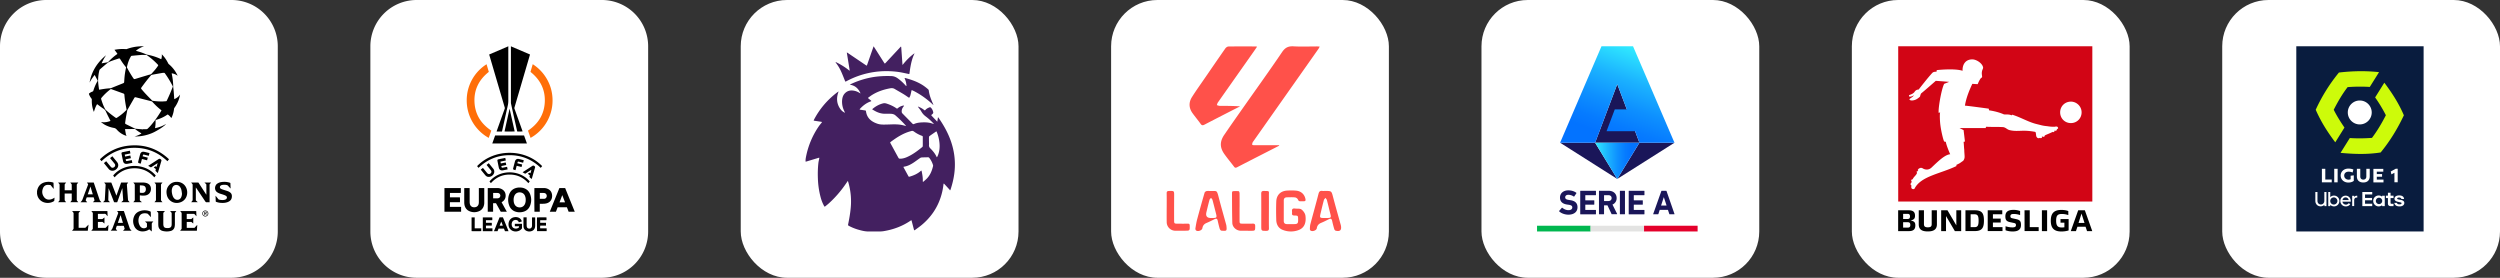 <svg width="270" height="30" fill="none" xmlns="http://www.w3.org/2000/svg"><rect width="100%" height="100%" fill="#333333" stroke="none"/><path d="M40 5a5 5 0 0 1 5-5h20a5 5 0 0 1 5 5v20a5 5 0 0 1-5 5H45a5 5 0 0 1-5-5V5Z" fill="#fff"/><rect x="80" width="30" height="30" rx="5" fill="#fff"/><rect x="160" width="30" height="30" rx="5" fill="#fff"/><rect x="120" width="30" height="30" rx="5" fill="#fff"/><rect x="200" width="30" height="30" rx="5" fill="#fff"/><rect x="240" width="30" height="30" rx="5" fill="#fff"/><path d="M0 5a5 5 0 0 1 5-5h20a5 5 0 0 1 5 5v20a5 5 0 0 1-5 5H5a5 5 0 0 1-5-5V5Z" fill="#fff"/><g clip-path="url('#clip0_33_21')" fill="#000"><path d="M15.54 5c-.016.007-.032.017-.049.022a2.51 2.51 0 0 0-.787.44l-.022.011.004.014c.022.008.044.017.067.023.336.093.67.194.986.343.123.058.254.066.382.096.429.098.845.235 1.242.425.04.02.058.017.07-.03.035-.14.062-.28.043-.425l-.002-.039.011-.007c.078.086.158.17.231.26.18.219.326.46.452.713a.25.25 0 0 0 .06.077c.395.331.706.727.928 1.193l.029.066a1.394 1.394 0 0 0-.577-.254c-.064-.015-.07-.009-.056.057.093.442.148.888.157 1.34.004.176.035.352.05.528l.057.795c0 .016.003.033.006.062.25-.11.459-.259.612-.48l.013.005c-.02.09-.037.18-.061.27-.113.42-.301.804-.558 1.156-.027.037-.03.092-.038.14a2.936 2.936 0 0 1-.21.796c-.023.05-.05.098-.078.156-.016-.02-.026-.035-.036-.049a1.347 1.347 0 0 0-.32-.321c-.023-.017-.04-.023-.067-.005a3.929 3.929 0 0 1-1.259.577l-.018.005v.194c.002.212-.012.424-.051.633-.01.052-.006.056.045.045.4-.086.779-.224 1.128-.443-.11.209-1.014.792-1.567 1.011a4.686 4.686 0 0 1-1.83.339 2.52 2.52 0 0 0 .703-.292c.016-.01.027-.025.041-.038-.014-.011-.026-.025-.041-.033a4.832 4.832 0 0 1-.612-.417.15.15 0 0 0-.086-.028c-.322.002-.644.008-.966.011-.045 0-.066.009-.057.059.03.163.053.329.087.492.012.06.045.116.072.185-.09-.032-.175-.058-.257-.093a2.264 2.264 0 0 1-.81-.601.496.496 0 0 0-.3-.168 3.176 3.176 0 0 1-.992-.349c-.108-.062-.208-.139-.31-.21-.028-.02-.051-.047-.086-.08.074.01.133.019.193.024.276.024.538-.037.795-.126.044-.015.02-.04.009-.063-.155-.314-.319-.624-.462-.943a.708.708 0 0 0-.278-.332c-.218-.14-.422-.3-.631-.452-.015-.01-.03-.022-.052-.039a2.42 2.42 0 0 0-.201.408c-.053.14-.097.283-.147.428-.007-.017-.016-.034-.023-.053a3.146 3.146 0 0 1-.2-1.242.243.243 0 0 0-.056-.169 1.547 1.547 0 0 1-.248-.449c-.012-.034-.005-.056.02-.078.111-.095.24-.158.374-.21a.108.108 0 0 0 .073-.08c.112-.367.263-.72.461-1.05.008-.014.013-.039.006-.052-.101-.194-.205-.386-.308-.579l-.016-.022c-.211.26-.399.528-.547.824.21-1.215.835-2.179 1.776-2.955-.086.14-.176.277-.255.42-.08.143-.148.293-.221.44l.013.011.051-.008c.183-.032.365-.066.548-.096a.188.188 0 0 0 .12-.06 5.65 5.65 0 0 1 .918-.81c.06-.042.063-.048.02-.107-.074-.105-.153-.207-.23-.31-.014-.02-.03-.038-.054-.069.131-.02.25-.043.37-.056.299-.034.597-.038.896-.014a.153.153 0 0 0 .064-.01c.45-.168.915-.266 1.396-.29.014-.001.029-.006.043-.008h.411Zm-.1 8.974.001-.022c.128 0 .257.004.385-.002a.202.202 0 0 0 .12-.05c.108-.103.214-.207.312-.319.432-.494.806-1.03 1.146-1.59.043-.07.043-.07-.022-.12a6.994 6.994 0 0 1-.941-.89.135.135 0 0 0-.066-.04l-1.687-.427c-.103-.026-.137-.017-.19.076-.247.425-.491.853-.736 1.28a.166.166 0 0 0-.017.051c-.045.236-.094.47-.135.707-.036.207-.063.416-.094.624-.009.065.006.12.07.151l.97.477c.02.01.044.018.067.02l.817.074Zm-4.843-5.205c.002.193.047.527.095.861.008.053.02.06.081.049.386-.07.774-.127 1.167-.147.014-.001.03-.006.043-.011.442-.178.884-.357 1.327-.534.065-.026.099-.068.102-.138.006-.112.014-.223.022-.335.03-.396.082-.79.175-1.177a.11.11 0 0 0-.026-.107 6.854 6.854 0 0 1-.598-.84c-.046-.078-.088-.095-.176-.067-.201.065-.403.129-.603.2-.215.077-.436.148-.616.293-.267.215-.526.438-.785.662a.253.253 0 0 0-.075.127c-.079.335-.136.674-.134 1.165Zm6.904 2.193c.085-.005.252-.018.418-.027.049-.003.076-.025.096-.067.235-.488.451-.985.641-1.493a.09.09 0 0 0-.002-.065 10.221 10.221 0 0 0-.855-1.405.113.113 0 0 0-.079-.039c-.071 0-.144.003-.214.015-.372.064-.743.13-1.113.2a.165.165 0 0 0-.086.051c-.366.424-.707.867-1.034 1.321-.048.067-.046.11.008.175.36.434.756.834 1.154 1.232a.1.1 0 0 0 .052.024c.31.05.62.072 1.015.078Zm-2.11-5.032-.002-.006c-.332.029-.665.053-.998.088-.247.026-.205-.016-.338.23-.169.315-.267.654-.346 1a.097.097 0 0 0 .011.06c.208.395.432.78.683 1.149.069.1.095.107.21.072.473-.144.947-.288 1.421-.43.09-.028.193-.034.27-.081.08-.048.138-.135.204-.206.2-.217.39-.444.553-.692.036-.054.035-.082-.005-.125a7.278 7.278 0 0 0-1.2-1.036.135.135 0 0 0-.068-.022c-.133-.002-.264-.001-.397-.001h.001Zm-2.836 6.816c.027-.012.053-.018.075-.032a5.721 5.721 0 0 0 1.016-.825.083.083 0 0 0 .02-.06c-.01-.07-.023-.138-.036-.207-.087-.46-.161-.92-.196-1.387-.006-.07-.039-.11-.105-.135-.443-.158-.885-.32-1.327-.479a.067.067 0 0 0-.052.006c-.373.283-.712.601-1.009.963-.018.023-.018.064-.02.096 0 .02.011.042.018.062.11.363.238.719.424 1.051a.246.246 0 0 0 .045.06c.336.31.7.588 1.073.853.02.015.047.021.074.033ZM4 20.634c.021-.084.035-.17.065-.25.145-.392.433-.621.834-.71a1.67 1.67 0 0 1 .832.036c.033.01.048.024.049.06.005.201.014.401.02.601 0 .006 0 .012-.003.026l-.033-.036c-.088-.107-.175-.214-.261-.323-.027-.033-.055-.058-.099-.06-.104-.003-.21-.022-.313-.009a.535.535 0 0 0-.438.342c-.142.33-.121.652.087.95.18.259.447.35.757.27.14-.037.269-.097.394-.19-.007.092-.02.176-.019.26.002.085-.042.125-.11.162-.432.239-1 .197-1.371-.107a1.08 1.08 0 0 1-.381-.684c-.002-.013-.007-.025-.01-.038v-.3ZM12.572 21.131l.171-.474.323-.898c.013-.036.03-.047.068-.047.232.002.464.001.71.001-.04.055-.072.104-.11.15a.139.139 0 0 0-.03.106c.03.394.06.789.088 1.183.011.148.02.297.034.445.003.028.018.06.035.082.043.054.091.102.144.16h-.91c.062-.058.117-.11.174-.16a.088.088 0 0 0 .034-.082l-.09-1.249c0-.004-.002-.008-.006-.02l-.023.056c-.17.47-.339.94-.507 1.411-.013.038-.03.052-.07.05a2.075 2.075 0 0 0-.22 0c-.046.003-.067-.011-.084-.055-.18-.463-.362-.925-.544-1.388l-.02-.048h-.017c0 .073.002.145 0 .217-.009.346-.02.691-.027 1.037 0 .02.01.045.023.06.05.056.103.11.163.17h-.75c.058-.059.11-.112.16-.168a.115.115 0 0 0 .028-.064l.088-1.63c.003-.043-.003-.077-.034-.11-.04-.045-.077-.095-.121-.15l.05-.003c.224 0 .448 0 .671-.002.038 0 .052.014.064.046.17.44.342.88.513 1.319l.022.054v.001ZM7.588 19.715h.866c-.041.05-.075.098-.116.14a.172.172 0 0 0-.047.13c.002.535.001 1.07 0 1.603 0 .04.01.07.036.099.043.046.081.097.127.152H7.59c.047-.058.09-.106.127-.159a.158.158 0 0 0 .03-.084c.002-.216.002-.431.001-.646l-.002-.052h-.762v.056c0 .214-.001.427.001.641 0 .029.014.061.03.085.038.053.08.102.127.159h-.866c.05-.06.095-.11.135-.165a.13.13 0 0 0 .026-.071V19.95a.13.13 0 0 0-.027-.07c-.04-.055-.085-.106-.133-.165h.866c-.047.058-.09.11-.132.164-.012.015-.025.034-.026.052v.62h.76c.002-.015.004-.03.004-.044 0-.185 0-.37-.002-.556a.13.13 0 0 0-.025-.071c-.04-.055-.085-.106-.133-.166v.002ZM20.218 20.785c0 .588-.384 1.035-.96 1.12a1.088 1.088 0 0 1-1.25-.898c-.065-.348-.015-.675.212-.956.26-.32.606-.444 1.01-.404.597.06.986.552.988 1.138Zm-.564.13c-.018-.12-.029-.241-.055-.36a.869.869 0 0 0-.226-.444c-.19-.192-.598-.213-.752.146a.87.87 0 0 0-.034.095c-.06.208-.039.416.01.623.04.173.103.336.231.465.23.23.583.175.731-.115a.998.998 0 0 0 .095-.409ZM21.363 21.84h-.718c.048-.058.092-.108.131-.162a.144.144 0 0 0 .029-.075V19.95a.119.119 0 0 0-.024-.067c-.041-.055-.086-.106-.135-.165.02-.002.031-.005.043-.005l.697-.001c.035 0 .05.016.066.04l.796 1.221.036.054c.003-.02.006-.033.006-.044 0-.344 0-.689-.002-1.032a.108.108 0 0 0-.03-.068c-.054-.055-.113-.107-.178-.167h.717c-.046.056-.086.106-.128.154a.132.132 0 0 0-.034.095v1.879c-.099 0-.192-.007-.284.002-.09.008-.14-.024-.188-.099-.32-.483-.644-.963-.968-1.444a7.568 7.568 0 0 0-.04-.06c-.003.032-.004.049-.004.066v1.288c0 .035.008.059.035.082.058.05.113.103.177.162v-.001ZM16.281 23.45c-.009-.015-.015-.033-.027-.046-.09-.098-.18-.196-.273-.294a.114.114 0 0 0-.047-.033.967.967 0 0 0-.53-.012c-.228.067-.354.236-.412.456a1.12 1.12 0 0 0 .089.817c.08.156.193.278.376.308.14.023.27-.007.38-.1a.109.109 0 0 0 .033-.071 5.694 5.694 0 0 0 0-.326.093.093 0 0 0-.026-.059c-.058-.057-.12-.11-.188-.172h.905c-.035.04-.06.078-.094.107-.063.056-.08.122-.077.204.005.237.002.474.002.711V25l-.274-.23c-.114.08-.235.142-.369.177-.21.055-.422.07-.633.01a.931.931 0 0 1-.626-.555 1.285 1.285 0 0 1-.019-1 .977.977 0 0 1 .546-.565 1.539 1.539 0 0 1 1.212-.001c.038.015.052.034.053.077.002.151.01.303.015.455v.068l-.018.014h.002ZM23.29 21.147l.042.052c.079.097.16.193.236.293.03.04.067.061.114.072.193.041.386.061.58.012a.48.48 0 0 0 .134-.055c.138-.086.15-.274.014-.364-.087-.058-.19-.095-.29-.13-.136-.05-.278-.083-.414-.134a1.245 1.245 0 0 1-.239-.124c-.343-.222-.29-.712-.03-.914a.993.993 0 0 1 .464-.19c.317-.05.629-.031.934.074.036.013.048.03.049.067.006.18.014.36.023.55-.016-.012-.026-.018-.034-.027-.073-.078-.15-.153-.217-.236a.306.306 0 0 0-.206-.116 1.2 1.2 0 0 0-.482.005.45.45 0 0 0-.11.045c-.141.082-.147.279-.005.358.093.052.199.082.301.117.155.053.313.095.466.152.082.03.16.076.23.128.129.093.191.227.194.384.006.334-.137.538-.458.66-.222.084-.452.1-.686.086a1.787 1.787 0 0 1-.557-.114c-.032-.013-.044-.03-.044-.065-.006-.194-.014-.387-.022-.58l.012-.006ZM15.33 21.84h-.934c.043-.053.08-.101.12-.145a.155.155 0 0 0 .042-.117c-.001-.54 0-1.079-.002-1.618a.155.155 0 0 0-.03-.084c-.039-.054-.083-.103-.132-.164h1.012c.155 0 .307.017.454.068.352.123.473.41.436.723-.04.338-.276.566-.618.611a1.815 1.815 0 0 1-.534-.015l-.038-.005-.003.05v.452c-.001.035.01.058.037.08.062.05.12.104.19.163Zm-.219-1.826-.003.015-.003.004c0 .249-.002.497 0 .746 0 .013.021.035.034.036.093.009.187.024.279.016.189-.015.302-.128.33-.312a.697.697 0 0 0 .003-.13c-.009-.18-.11-.31-.287-.344-.115-.022-.235-.022-.352-.031ZM16.929 22.791h.889c-.055.06-.105.11-.15.165a.136.136 0 0 0-.03.079c-.002.382-.002.765 0 1.147 0 .06.004.12.016.179.032.157.117.241.276.261.1.012.204.016.303.002.196-.026.292-.14.305-.337.003-.055.004-.11.004-.165 0-.363 0-.725-.002-1.087a.137.137 0 0 0-.03-.079c-.044-.054-.093-.104-.146-.162h.682c-.045.057-.089.107-.127.16a.15.15 0 0 0-.029.08c-.002.393 0 .786-.002 1.178 0 .091-.009.184-.027.273a.564.564 0 0 1-.458.467 1.711 1.711 0 0 1-.828-.01.596.596 0 0 1-.47-.546 1.795 1.795 0 0 1-.012-.21v-1.132c0-.044-.01-.08-.04-.112-.042-.045-.079-.095-.124-.15ZM9.862 24.918c.051-.063.097-.115.14-.17a.11.11 0 0 0 .022-.063v-1.658A.12.12 0 0 0 10 22.96c-.042-.056-.088-.108-.138-.168h1.736l.026.545-.01.006-.066-.068c-.055-.058-.1-.14-.168-.168-.07-.03-.16-.01-.242-.01H10.573v.558l.049.002c.135 0 .27.002.405 0a.135.135 0 0 0 .076-.029c.059-.045.114-.095.178-.15v.666c-.057-.049-.11-.09-.159-.136a.152.152 0 0 0-.116-.043c-.126.003-.25.001-.376.001h-.057v.642c.017 0 .034.003.052.003.247 0 .494 0 .742-.002a.11.11 0 0 0 .071-.031c.09-.096.177-.195.277-.291l-.043.63h-1.81ZM20.167 24.61h.045c.249 0 .498 0 .747.002a.093.093 0 0 0 .077-.036c.085-.098.172-.195.271-.29l-.043.63h-1.808c.05-.06.095-.112.136-.167a.12.12 0 0 0 .025-.067c.001-.551.002-1.102 0-1.653a.13.13 0 0 0-.027-.072c-.04-.054-.085-.105-.134-.164h1.735l.027.563c-.076-.082-.143-.15-.207-.222a.102.102 0 0 0-.086-.038c-.234.002-.468.001-.702.001h-.056v.56h.104c.119 0 .237.002.356 0 .021 0 .046-.01.063-.023.06-.048.117-.099.182-.153v.661c-.053-.046-.105-.086-.153-.131a.16.16 0 0 0-.12-.046c-.143.003-.285.001-.43.001v.645h-.002ZM10.963 17.41l-.169-.207c.91-.88 1.994-1.383 3.251-1.486 1.618-.133 3.021.366 4.208 1.483l-.171.21c-.994-.957-2.18-1.445-3.558-1.446-1.376 0-2.564.487-3.561 1.446ZM10.956 21.84h-.92c.055-.06.102-.114.15-.165.022-.022.027-.042.018-.07a7.245 7.245 0 0 1-.076-.255c-.007-.027-.018-.038-.047-.038-.228.002-.455 0-.682.002-.016 0-.04.017-.045.031a4.653 4.653 0 0 0-.094.27c-.005.016.002.042.014.056.043.056.09.108.143.17h-.719c.026-.032.046-.06.07-.082a.65.65 0 0 0 .152-.248c.194-.52.391-1.04.589-1.558.011-.03.012-.051-.008-.078-.035-.05-.067-.102-.104-.159h.728l.151.447c.162.479.323.957.487 1.436.01.03.03.059.05.084.044.051.091.1.144.157Zm-1.48-.849h.546l-.251-.843-.295.843ZM14.209 24.917h-.92c.053-.058.098-.11.147-.16.026-.025.03-.05.019-.083a5.344 5.344 0 0 1-.072-.245c-.008-.028-.02-.04-.051-.04-.226.002-.451.002-.677 0-.03 0-.043.011-.053.039-.028.087-.06.173-.087.26a.076.076 0 0 0 .012.06c.043.055.09.107.142.167h-.719c.043-.049.084-.09.118-.136.03-.039.06-.08.077-.126.207-.54.411-1.081.617-1.622.012-.031.01-.055-.01-.083-.034-.048-.065-.1-.102-.155.02-.002.034-.004.048-.004.21 0 .42.001.631-.001.04 0 .054.015.065.05.206.61.412 1.222.622 1.832.018.053.065.098.101.145.026.033.057.063.091.102Zm-1.48-.85h.546l-.246-.825h-.011l-.289.825ZM7.783 24.916c.05-.058.095-.11.136-.163a.136.136 0 0 0 .028-.076c.002-.547.002-1.095 0-1.642a.146.146 0 0 0-.03-.08c-.039-.054-.083-.104-.131-.161h.89c-.05.054-.105.111-.157.17a.103.103 0 0 0-.025.06c-.002.517-.002 1.032-.002 1.548l.002.03c.018.002.035.004.053.004.21 0 .421.001.631-.002a.117.117 0 0 0 .076-.034c.101-.103.2-.21.308-.313l-.08.66h-1.7.001ZM12.38 19.153l-.158-.194c1.093-1.35 3.418-1.419 4.603-.002l-.16.197c-.567-.648-1.284-.978-2.138-.98-.856 0-1.574.328-2.147.98ZM16.681 19.715h.867c-.043.055-.081.104-.122.151a.147.147 0 0 0-.039.104c.002.54.002 1.079 0 1.618 0 .04.01.07.036.1.041.047.08.097.125.153h-.867c.044-.053.08-.102.121-.146a.155.155 0 0 0 .042-.116c-.001-.54 0-1.08-.002-1.619a.157.157 0 0 0-.031-.084c-.038-.053-.081-.1-.13-.16Z"/><path d="m14.026 16.276.06.296-.615.126.042.209.563-.113.06.292-.565.116c.013.052.022.102.04.15.019.048.062.049.106.04l.451-.09.064-.012.06.295c-.097.02-.191.041-.285.059-.107.02-.213.046-.32.054-.21.015-.348-.087-.394-.291-.061-.27-.114-.542-.168-.813-.017-.084.02-.14.1-.156.265-.055.53-.107.8-.162ZM11.885 17.076l.252-.204c.006.01.01.02.018.03.16.197.321.392.48.59.168.21.18.45.036.658-.16.231-.442.344-.68.27a.516.516 0 0 1-.25-.168c-.169-.205-.336-.411-.503-.617-.005-.006-.009-.014-.014-.023l.245-.199.277.34c.075.091.15.183.227.273.066.077.15.113.251.08.108-.034.186-.104.211-.22.02-.086-.02-.156-.07-.22l-.31-.381-.17-.21ZM17.045 18.69c-.086-.078-.165-.15-.243-.223-.008-.008-.012-.03-.01-.042a.991.991 0 0 1 .036-.125c.01-.03.002-.045-.022-.063-.067-.048-.133-.099-.204-.151l.19-.137.11.081.125-.416-.051.031-.64.413c-.025.017-.043.02-.071.003-.084-.05-.17-.097-.262-.149.02-.014.034-.024.05-.033.354-.23.71-.456 1.062-.689.123-.081.206-.04.302.076.032.04.018.09.005.135l-.355 1.214a6.658 6.658 0 0 1-.022.075ZM15.96 17.025l-.075.289-.555-.143-.132.504c-.075-.022-.15-.04-.22-.066-.05-.02-.07-.076-.056-.132.07-.274.138-.55.217-.822.058-.203.213-.3.422-.26.195.035.386.09.582.138l-.076.295-.303-.077-.198-.051c-.08-.02-.11-.001-.134.077-.01.032-.017.064-.027.103l.556.145ZM22.499 23.06a.32.32 0 0 1-.327.32.32.32 0 1 1 .002-.641.32.32 0 0 1 .325.322Zm-.585-.003a.26.26 0 1 0 .52.006.26.26 0 1 0-.52-.006Z"/><path d="M22.052 22.88c.065 0 .129-.004.191 0 .044.004.072.033.077.08.004.048-.005.09-.055.11-.01.005-.021.01-.035.014l.096.153c-.039.015-.063.007-.08-.028-.014-.029-.034-.054-.048-.082-.018-.039-.045-.05-.088-.038v.15h-.058v-.36Zm.056.159c.041-.003.079 0 .113-.01.017-.005.037-.033.038-.052.001-.016-.022-.043-.038-.047-.036-.009-.074-.007-.113-.009v.118Z"/></g><g clip-path="url('#clip1_33_21')"><path d="M54.9 5c-.002.022-.003.045-.003.067l.001 5.823c0 .169-.018.333-.055.497-.207.916-.41 1.833-.614 2.75l-.017.065h-.58c.009-.029.015-.054.024-.078.282-.792.565-1.585.85-2.376a.217.217 0 0 0 .004-.143l-1.654-5.632-.024-.087c.026-.011.048-.022.07-.03l1.908-.817c.026-.01.05-.026.076-.039h.013ZM55.194 5c.023.013.044.029.068.039l1.914.818.064.029-.019.072-1.661 5.66a.178.178 0 0 0 .003.115l.856 2.396c.008.02.014.042.021.062a3.544 3.544 0 0 1-.577.008c-.004-.012-.01-.026-.013-.04l-.427-1.915c-.078-.351-.157-.702-.233-1.053a.43.43 0 0 1-.011-.092V5.06l.002-.06h.014ZM48 20.308h1.77v.523c-.062.006-.126.002-.19.003h-.986v.477c.179.006.358.002.538.003h.533c.016.05.02.402.008.525l-.264.001H48.593c-.007.168-.001.33-.004.5.07.006.136.002.202.003H49.8v.521c-.018.002-.035.005-.052.005h-1.748v-2.56ZM55.61 25l-.118-.026a.725.725 0 0 1-.567-.665.883.883 0 0 1 .04-.363.714.714 0 0 1 .572-.486.826.826 0 0 1 .455.04.587.587 0 0 1 .366.414l-.16.05-.163.046-.018-.039c-.07-.183-.24-.233-.39-.212a.392.392 0 0 0-.34.293.576.576 0 0 0-.004.33c.042.154.142.25.296.29.14.035.275.018.398-.062.083-.055.087-.063.075-.173h-.45v-.267h.767c.002.016.006.032.006.05v.401c.001.034-.01.06-.032.084a.802.802 0 0 1-.523.283c-.012.001-.025.007-.037.011h-.174V25ZM57.096 25 57 24.98c-.282-.063-.455-.258-.463-.546-.008-.312-.002-.625-.002-.937 0-.005.003-.008.007-.022.107-.002.217 0 .336 0v.077c0 .262-.002.523 0 .784 0 .057.006.117.022.171a.238.238 0 0 0 .193.174c.2.04.344-.067.362-.27.002-.029.002-.058.002-.087v-.846h.339c0 .022.003.043.003.065 0 .275.001.55-.001.824a.84.84 0 0 1-.025.212c-.067.242-.239.367-.479.409L57.23 25h-.134.001Z" fill="#000"/><path d="m57.301 14.892-.28-.785c1.111-.738 1.758-1.755 1.817-3.098.058-1.343-.497-2.413-1.547-3.245l.244-.832c.507.327.93.727 1.275 1.21.507.712.796 1.504.854 2.376a4.624 4.624 0 0 1-2.362 4.374ZM52.78 14.892a4.62 4.62 0 0 1-2.374-4.066 4.602 4.602 0 0 1 2.143-3.888l.243.826c-1.05.828-1.605 1.899-1.548 3.24.056 1.341.7 2.36 1.817 3.102l-.28.785Z" fill="#FF6E08"/><path d="M56.126 20.255c.146-.006.29.013.428.058.354.116.592.352.714.7.133.381.135.77 0 1.15-.155.434-.473.68-.928.747-.2.03-.401.022-.597-.033a1.068 1.068 0 0 1-.748-.68c-.15-.399-.153-.805-.005-1.205.157-.42.47-.656.91-.725.028-.005.057-.01.086-.01.047-.002.094 0 .14 0v-.002Zm.65 1.336a1.027 1.027 0 0 0-.095-.475.575.575 0 0 0-.366-.313c-.265-.076-.637-.012-.784.4-.064.18-.07.367-.05.556.013.107.04.21.09.307a.585.585 0 0 0 .306.287c.265.106.672.055.831-.355.051-.131.07-.268.069-.407ZM54.172 21.844l.567 1.026h-.072c-.174 0-.348-.002-.522 0-.046.001-.072-.012-.094-.054-.147-.268-.296-.535-.445-.802-.011-.022-.024-.043-.037-.065h-.31c-.008.076-.003.151-.004.226V22.866h-.578v-2.552c.016-.002.033-.005.05-.005.33 0 .66-.002.99 0a.976.976 0 0 1 .534.153c.254.165.37.404.359.704a.752.752 0 0 1-.327.602c-.034.025-.07.048-.112.076Zm-.913-.428c.017.002.027.004.038.004h.422a.459.459 0 0 0 .112-.018.246.246 0 0 0 .155-.11c.117-.19.01-.428-.21-.448-.167-.015-.335-.006-.502-.008-.004 0-.007.005-.015.009v.571ZM62.073 22.867h-.661l-.185-.48h-1.003l-.184.478h-.662l1.035-2.554h.624l1.036 2.555Zm-1.34-1.777-.016.002-.29.763c.204-.001.396.002.597-.002l-.291-.763ZM51.716 20.312h.58c.002.017.005.034.005.05v1.542c0 .105-.016.209-.046.31a.894.894 0 0 1-.561.613c-.31.118-.626.12-.937.005-.34-.127-.536-.38-.599-.737a1.521 1.521 0 0 1-.018-.253c-.002-.486-.001-.974-.001-1.46l.003-.07h.577l.003.079.001 1.413c0 .076.008.153.025.226a.434.434 0 0 0 .403.353c.05.005.103.005.153-.002.237-.035.383-.196.406-.445a1.72 1.72 0 0 0 .006-.154v-1.47ZM57.717 20.31l.05-.002h.964c.126 0 .249.02.367.065.328.125.5.366.528.714a.896.896 0 0 1-.042.363c-.095.28-.297.445-.577.517a1.622 1.622 0 0 1-.304.038c-.111.006-.223.002-.335.002h-.073v.857h-.574a83.352 83.352 0 0 1-.005-2.554Zm.582.533v.63c.16 0 .317.005.473-.002a.274.274 0 0 0 .216-.118c.143-.201.027-.484-.217-.508-.153-.015-.307-.006-.461-.008-.002 0-.004.002-.01.006ZM53.167 15.493l.308-.863h3.122l.31.863h-3.74ZM58.553 17.94l-.153.19c-.939-.908-2.06-1.37-3.359-1.37-1.297 0-2.417.46-3.36 1.37l-.153-.188c1.812-1.895 5.151-1.937 7.025-.001ZM55.044 11.771l.539 2.422c-.052.014-1.007.018-1.094.004l.54-2.426h.015ZM53.953 23.475h.365l.604 1.492h-.386l-.109-.278h-.584l-.11.279h-.385l.604-1.493Zm.351.9c-.045-.155-.144-.399-.177-.436l-.165.435h.343ZM53.017 19.781l-.15-.185c1.082-1.298 3.236-1.319 4.346 0-.05.06-.099.121-.15.185-.54-.614-1.218-.927-2.026-.927-.805.001-1.481.313-2.02.928ZM53.184 24.663v.304h-1.041v-1.49h1.016c.015.043.019.206.005.302h-.681v.28h.62c.016.054.018.233.004.309h-.623v.293c.077.002.154.001.231.001h.469ZM58.969 24.062v.304h-.62a.856.856 0 0 0-.005.297h.695v.303h-1.035a26.28 26.28 0 0 1-.007-1.482 12.8 12.8 0 0 1 1.025-.005v.298c-.073.008-.148.002-.223.004h-.459v.28h.629Z" fill="#000"/><path d="m54.572 17.059.055.276c-.193.04-.381.08-.58.12l.04.198.527-.106c.029.088.04.18.06.276l-.522.107a.29.29 0 0 0 .028.145c.014.033.044.043.077.039.047-.007.093-.015.139-.024l.368-.075.059.28c-.071.015-.136.03-.201.042-.1.02-.2.043-.302.059a.546.546 0 0 1-.16.004c-.149-.021-.238-.115-.277-.256-.022-.08-.036-.161-.053-.242l-.104-.518a.303.303 0 0 1-.007-.047c-.004-.071.024-.111.099-.128.118-.027.236-.05.354-.074l.334-.068c.02-.004.04-.005.066-.008ZM52.553 17.81l.227-.184c.01.01.021.018.029.028l.447.55a.498.498 0 0 1 .102.488.615.615 0 0 1-.642.41.446.446 0 0 1-.244-.117.743.743 0 0 1-.078-.082l-.443-.546c-.009-.01-.016-.021-.026-.035l.23-.189.048.056.355.437c.02.026.041.052.064.077.137.152.355.113.435-.076a.206.206 0 0 0-.013-.193.86.86 0 0 0-.074-.103l-.405-.5-.012-.02ZM57.004 18.769l.177-.127.105.073c.04-.125.077-.247.104-.375-.08.04-.153.09-.227.137l-.219.141-.225.146-.277-.157c.019-.015.032-.026.046-.035.335-.218.673-.431 1.004-.654.123-.082.22-.007.283.079.027.037.015.082.002.123l-.13.45-.203.7-.019.057a1.171 1.171 0 0 1-.247-.215l.047-.175-.22-.168h-.001ZM51.975 24.662v.298c-.052.013-.972.016-1.045.002v-1.486h.338c.002.195 0 .39 0 .586v.597c.081.006.159.002.236.003h.471ZM56.567 17.302c-.023.094-.046.182-.07.272-.019-.003-.034-.004-.049-.008l-.401-.103c-.017-.004-.035-.009-.053-.01-.046-.004-.068.007-.084.048-.016.039-.025.08-.039.127l.525.137-.07.273-.525-.134-.124.474c-.058-.015-.11-.026-.16-.04-.087-.025-.117-.074-.096-.161l.14-.544a23.98 23.98 0 0 1 .065-.24c.065-.172.209-.26.39-.227.13.024.257.061.384.093l.167.044Z" fill="#000"/></g><g clip-path="url('#clip2_33_21')" fill="#432060"><path d="M97.69 8.422c.03.001.051-.002.07.003.708.186 1.392.428 2.001.844.165.113.319.24.472.37a.241.241 0 0 1 .077.142c.061.515.256.986.464 1.453.014.03.027.06.027.101-.012-.008-.026-.015-.036-.025a8.973 8.973 0 0 0-2.005-1.447c-.076-.04-.157-.072-.234-.11-.057-.029-.078-.01-.09.049a9.118 9.118 0 0 1-.112.489c-.019.07-.058.136-.087.204-.028.066-.067.065-.121.027-.184-.125-.365-.254-.555-.369-.31-.187-.628-.362-.94-.548-.161-.096-.326-.097-.505-.064-.68.128-1.328.34-1.918.706-.136.085-.265.181-.395.275-.07.05-.069.069-.003.122l.258.211c.058.048.056.072-.012.095-.468.16-.845.453-1.175.812-.016.016-.023.041-.033.062.02.008.042.02.063.024.18.028.361.056.542.082.049.007.075.027.081.078.096.75.588 1.14 1.255 1.36.324.107.663.089.999.082.547-.01 1.095-.06 1.638.053.109.023.216.053.323.08l.12.03c-.019-.027-.027-.042-.038-.054a12.038 12.038 0 0 0-1.118-1.101c-.145-.127-.325-.162-.51-.17a6.565 6.565 0 0 0-.524-.002c-.417.016-.8-.095-1.162-.294l-.258-.146c-.048-.027-.05-.054-.007-.09.34-.285.722-.493 1.152-.598a.688.688 0 0 1 .355.028c.38.123.742.285 1.07.516.05.036.083.033.129-.006.17-.145.364-.244.583-.29.014-.004.03-.01.043-.008.023.004.044.012.066.018-.01.018-.017.04-.03.055-.156.186-.255.394-.22.644a.256.256 0 0 0 .068.133c.36.369.724.734 1.084 1.104.056.057.1.075.178.04.274-.124.568-.159.865-.173.36-.017.715 0 1.061.11.069.021.137.05.215.064-.018-.024-.034-.05-.054-.072a6.52 6.52 0 0 0-.854-.765 1.686 1.686 0 0 1-.45-.513c-.088-.158-.21-.298-.318-.445-.015-.022-.032-.041-.05-.062l.01-.02c.025.006.052.008.075.018.21.089.408.199.586.343.075.06.085.058.15-.014.122-.135.277-.213.444-.272.054-.019.098-.004.135.035a.94.94 0 0 1 .258.522c.005.037-.017.085-.041.117-.028.04-.07.069-.108.1-.077.065-.079.082-.012.153l.484.51.091.096.023-.001.07-.458c.023.015.038.02.045.03.565.81 1.049 1.664 1.369 2.605.31.915.451 1.852.406 2.817-.037.81-.209 1.592-.462 2.36a.272.272 0 0 1-.02.047c-.003.006-.01.01-.042.04-.013-.025-.019-.055-.037-.074a89.204 89.204 0 0 0-.582-.632c-.013-.015-.035-.022-.053-.032-.009.016-.023.031-.025.048a6.684 6.684 0 0 1-.323 1.486c-.393 1.172-1.082 2.143-2.028 2.933-.23.192-.48.363-.722.542-.082.06-.098.052-.123-.044l-.24-.923c-.025-.095-.032-.098-.11-.045-.891.609-1.878.973-2.94 1.145a2.448 2.448 0 0 1-.354.029c-.417.004-.834.004-1.252.004-.402 0-.786-.101-1.167-.213a5.26 5.26 0 0 1-.944-.386c-.11-.057-.119-.077-.093-.199.118-.572.219-1.148.273-1.731a7.392 7.392 0 0 0-.241-2.727c-.018-.065-.039-.129-.065-.213-.11.159-.204.297-.301.434a11.814 11.814 0 0 1-1.76 2.003c-.122.109-.25.21-.377.313-.062.051-.086.045-.13-.034a4.151 4.151 0 0 1-.369-.925 8.957 8.957 0 0 1-.301-2.045c-.021-.556-.009-1.11.052-1.663.018-.168.064-.334.095-.5.005-.026.001-.052.001-.078-.023.003-.047 0-.07.007-.441.133-.882.268-1.323.4-.024.008-.05.012-.08.017-.02-.187.01-.362.044-.536a8.78 8.78 0 0 1 1.358-3.254c.103-.151.224-.289.336-.433.013-.016.02-.037.028-.056-.02-.009-.04-.022-.062-.026-.258-.04-.517-.078-.775-.117-.068-.01-.06-.045-.035-.094a8.723 8.723 0 0 1 1.029-1.553 9.006 9.006 0 0 1 1.535-1.451c.027-.02.058-.036.106-.064-.254.666-.232 1.293.172 1.877.126.182.29.332.52.429l-.102-.227a2.26 2.26 0 0 1-.217-1.077c.018-.29.084-.563.287-.783.265-.286.596-.368.972-.304.24.04.459.132.661.265.021.014.044.024.072.026-.22-.5-.565-.847-1.149-.933.04-.028.062-.05.088-.061a9.152 9.152 0 0 1 2.456-.767c.64-.101 1.285-.125 1.934-.105.282.009.507.108.724.267.312.229.59.493.846.784.012.014.034.02.05.03.005-.02.013-.04.012-.06a2.223 2.223 0 0 0-.187-.757c-.007-.015-.01-.031-.017-.058l-.002-.001Zm1.971 6.857c0-.163-.001-.326.001-.489 0-.06-.021-.096-.079-.117a3.338 3.338 0 0 1-.871-.464c-.099-.073-.19-.095-.3-.054-.01.004-.019.006-.029.008-.828.217-1.53.671-2.204 1.175-.041.03-.043.067-.02.11.294.54.587 1.08.883 1.617a.16.16 0 0 0 .11.07c.087.007.177.002.265-.01.308-.042.584-.173.855-.316.485-.256.916-.59 1.34-.933.029-.023.046-.076.047-.115.005-.16.002-.321.002-.482Zm-.158 3.137c.01.017.015.025.018.034.01.025.02.05.026.077.07.345.132.692.113 1.048-.001.02.01.04.016.06.02-.006.045-.006.059-.018.146-.133.302-.257.431-.404.322-.363.492-.804.603-1.269a.245.245 0 0 0-.005-.123 2.375 2.375 0 0 0-.397-.764.178.178 0 0 0-.154-.072c-.224.007-.448.008-.672.02a.349.349 0 0 0-.168.06c-.235.16-.46.333-.696.49-.32.211-.656.392-1.045.447-.063.009-.064.042-.038.088l.518.948c.025.046.059.06.11.045.453-.13.877-.314 1.233-.632.013-.011.027-.02.048-.035Zm1.682-1.429c.02-.03.036-.048.046-.069.035-.078.072-.157.101-.238.131-.373.169-.758.139-1.151a4.211 4.211 0 0 0-.3-1.275c-.029-.073-.043-.074-.106-.03-.223.155-.447.306-.667.464-.034.024-.066.074-.067.112-.007.162-.003.325-.001.488 0 .118.014.238.002.355a.44.44 0 0 0 .145.383c.271.272.516.564.677.918.005.01.014.02.032.044h-.001Z"/><path d="M98.765 5.753c-.01.03-.016.062-.03.09-.213.448-.326.924-.412 1.408-.04.224-.07.449-.098.674-.008.069-.035.076-.096.063-.348-.072-.694-.155-1.044-.208a9.242 9.242 0 0 0-.98-.09 9.1 9.1 0 0 0-4.484.973c-.078.038-.154.08-.23.12-.086.046-.094.04-.132-.052-.137-.338-.268-.679-.418-1.01a4.56 4.56 0 0 0-.583-.96c-.01-.012-.007-.033-.01-.05.014.002.032 0 .045.006.502.242.974.533 1.408.884.015.012.032.02.07.025l-.317-1.957c.036.015.056.018.072.029l1.987 1.343c.095.064.103.06.141-.048l.669-1.92L94.35 5l.05.075 1.086 1.705c.064.102.08.103.161.014l1.59-1.706c.009-.01.016-.02.025-.028.014-.011.03-.02.046-.03.008.018.022.036.023.055.045.618.09 1.236.133 1.854.002.019.007.037.014.077.38-.486.798-.911 1.287-1.263Z"/></g><g clip-path="url('#clip3_33_21')" fill="#FF514A"><path d="m138.156 15.732-1.928.985c-.868.444-1.738.887-2.603 1.337-.136.07-.233.1-.342-.045-.346-.457-.716-.897-1.048-1.364-.502-.704-.511-1.354-.023-2.072.665-.978 1.348-1.945 2.028-2.913 1.412-2.01 2.849-4.001 4.226-6.035.332-.491.673-.653 1.239-.621.848.049 1.7.01 2.551.01.076 0 .153.01.276.02-.063.11-.099.188-.147.257l-7.029 9.98c-.026.037-.06.072-.072.113-.025.08-.067.173-.044.242.013.039.138.058.212.058.77.003 1.54 0 2.31-.001h.375l.019.05ZM135.767 5.038c-.13.19-.232.342-.338.493-1.3 1.846-2.602 3.69-3.899 5.538-.057.08-.076.189-.112.284.099.027.197.076.297.077.732.006 1.464.003 2.218.056-.311.157-.622.313-.931.471-.971.499-1.943.995-2.91 1.5-.179.094-.292.109-.425-.08-.278-.395-.593-.764-.875-1.156-.404-.562-.422-1.166-.059-1.74.469-.742.984-1.454 1.48-2.178.706-1.027 1.409-2.055 2.124-3.074.071-.1.22-.205.335-.207.975-.015 1.95-.008 2.925-.006.035 0 .07.009.17.023ZM138.647 22.767c0 .359.003.718-.001 1.076-.003.249.115.363.359.361.277-.002.555.005.832-.002.279-.008.358-.097.361-.383.001-.036 0-.072-.001-.107-.004-.422-.004-.428-.419-.437-.167-.003-.255-.054-.239-.233a.912.912 0 0 0 0-.188c-.036-.254.059-.369.323-.332.235.033.526-.023.691.098.206.15.403.43.435.677.094.709-.085 1.3-.726 1.545a2.354 2.354 0 0 1-1.757-.026c-.446-.182-.654-.584-.669-1.054-.02-.663-.024-1.328.001-1.991.028-.724.476-1.156 1.197-1.19.312-.016.626-.018.937.008.552.048.92.4 1.02.912.034.176-.025.234-.185.235-.117 0-.233-.003-.349.002-.141.006-.216-.039-.277-.186a.449.449 0 0 0-.306-.231c-.292-.033-.589-.016-.884-.011-.226.003-.345.116-.342.353.004.367.001.735 0 1.103h-.001ZM143.123 20.622c.691 0 .677.004.852.671.25.954.522 1.9.784 2.85.022.078.048.155.062.234.083.476-.091.648-.563.539-.065-.015-.138-.106-.159-.177a11.73 11.73 0 0 1-.227-.884c-.048-.224-.147-.287-.358-.18-.271.138-.543.276-.823.391-.273.112-.432.287-.478.588-.036.239-.488.392-.681.241-.041-.032-.069-.11-.066-.164.009-.178.012-.361.057-.531.289-1.092.597-2.178.877-3.271.061-.241.161-.337.4-.31.106.013.215.003.322.003h.001Zm-.012 2.922c.08 0 .16.002.241 0 .398-.009.427-.054.325-.448-.127-.493-.24-.99-.37-1.482-.023-.089-.102-.164-.155-.245-.06.08-.15.15-.174.24-.121.448-.228.9-.335 1.353-.139.583-.137.583.468.583ZM130.794 20.63c.629.017.616-.136.827.684.243.945.514 1.883.772 2.824.024.087.052.173.061.262.066.603.001.536-.544.513-.066-.002-.158-.132-.184-.218-.087-.292-.153-.59-.221-.886-.043-.189-.144-.23-.313-.148-.289.14-.575.289-.872.413-.263.109-.416.279-.462.567-.042.254-.511.41-.695.235-.048-.045-.07-.15-.059-.22.054-.325.105-.653.19-.971.257-.96.525-1.917.801-2.871.022-.076.131-.16.212-.176.147-.029.303-.008.488-.008h-.001Zm.001 2.916h.161c.448-.005.483-.052.373-.48-.128-.492-.248-.988-.382-1.479-.022-.081-.103-.146-.156-.218-.056.07-.143.132-.164.212-.12.439-.227.882-.333 1.326-.104.431.063.644.501.638ZM133.873 22.37v1.4c.001.383.002.384.395.385.34.001.68.006 1.02-.004.189-.005.274.05.273.258-.001.518.007.518-.507.515-.349-.002-.697-.005-1.046-.005-.463 0-.905-.374-.919-.847-.031-1.085-.028-2.17-.033-3.255 0-.058.051-.165.085-.168.212-.016.428-.021.64 0 .038.003.09.14.091.215.008.502.004 1.005.004 1.507h-.003ZM126.004 22.438c0-.52.007-1.04-.004-1.559-.003-.19.065-.248.247-.253.57-.017.565-.023.561.532-.006.878-.007 1.756-.004 2.634 0 .344.025.363.368.365.366.002.733.008 1.099-.003.168-.005.217.063.219.22.01.542.014.542-.511.542l-1.045.003a.935.935 0 0 1-.93-.922c-.008-.52-.002-1.04-.002-1.559h.002ZM137.041 22.77c0 .627-.008 1.254.004 1.881.004.215-.074.279-.28.28-.549 0-.548.007-.548-.533.001-1.156.007-2.312-.005-3.467-.002-.238.07-.312.303-.308.642.013.519-.028.526.534.006.538.001 1.076.001 1.613h-.001Z"/></g><g clip-path="url('#clip4_33_21')"><path d="M168.4 22.834c-.013-.012-.025-.043-.006-.062l.283-.326c.012-.018.037-.018.055-.006.166.136.394.258.665.258.27 0 .412-.122.412-.301 0-.148-.092-.24-.393-.283l-.136-.019c-.517-.067-.8-.313-.8-.762 0-.45.351-.776.898-.776.339 0 .647.099.862.265.025.012.025.03.006.055l-.227.338c-.013.019-.037.025-.05.013a1.031 1.031 0 0 0-.59-.19c-.222 0-.338.116-.338.276 0 .148.104.24.393.277l.136.025c.523.067.8.308.8.769s-.338.8-.997.8c-.394-.006-.775-.16-.972-.35h-.001ZM170.665 20.643c0-.024.012-.037.037-.037h1.624c.025 0 .037.012.037.037v.4c0 .025-.012.037-.037.037h-1.089c-.012 0-.024.006-.024.025v.505c0 .012.006.024.024.024h.911c.025 0 .037.013.037.037v.394c0 .024-.012.037-.037.037h-.911c-.012 0-.024.006-.024.025v.523c0 .012.006.024.024.024h1.089c.025 0 .037.013.037.037v.4c0 .025-.012.037-.037.037h-1.624c-.025 0-.037-.012-.037-.037v-2.467ZM174.098 23.141c-.031 0-.043-.012-.055-.037l-.437-.929h-.345c-.012 0-.024.006-.024.025v.904c0 .025-.013.037-.038.037h-.473c-.025 0-.038-.012-.038-.037v-2.461c0-.025.013-.038.038-.038h1.009c.517 0 .862.327.862.788a.733.733 0 0 1-.45.701l.499.997c.012.025 0 .043-.025.043h-.523v.007Zm-.043-1.747c0-.19-.135-.314-.344-.314h-.449c-.013 0-.025.006-.025.025v.584c0 .013.006.025.025.025h.449c.209-.006.344-.13.344-.32ZM174.948 20.643c0-.024.012-.037.037-.037h.474c.024 0 .037.012.037.037v2.462c0 .024-.013.037-.037.037h-.474c-.025 0-.037-.013-.037-.037v-2.462ZM175.901 20.643c0-.024.013-.037.037-.037h1.625c.025 0 .037.012.037.037v.4c0 .025-.012.037-.037.037h-1.089c-.012 0-.025.006-.025.025v.505c0 .012.007.024.025.024h.911c.025 0 .037.013.037.037v.394c0 .024-.012.037-.037.037h-.911c-.012 0-.025.006-.025.025v.523c0 .012.007.024.025.024h1.089c.025 0 .037.013.037.037v.4c0 .025-.012.037-.037.037h-1.625c-.024 0-.037-.012-.037-.037v-2.467ZM179.422 20.643c.006-.024.024-.037.049-.037h.467c.025 0 .043.012.05.037l.855 2.462c.006.024 0 .037-.025.037h-.486c-.024 0-.043-.013-.049-.037l-.148-.443h-.886l-.141.443c-.007.024-.025.037-.05.037h-.486c-.025 0-.037-.013-.025-.037l.874-2.462h.001Zm.566 1.55-.289-.886h-.013l-.289.887h.591Z" fill="#1A1659"/><path d="M171.785 24.378H166V25h5.785v-.622Z" fill="#00B74F"/><path d="M177.557 24.378h-5.772V25h5.772v-.622Z" fill="#E3E3E2"/><path d="M183.342 24.378h-5.785V25h5.785v-.622Z" fill="#E4002B"/><path d="m174.664 19.326-6.172-3.913h3.779l2.393 3.913ZM174.665 19.326l6.178-3.913h-3.784l-2.394 3.913ZM174.664 9.092l-2.393 6.32h4.787l-2.394-6.32Z" fill="#1A1659"/><path d="m172.271 15.413 2.393 3.913 2.394-3.913h-4.787Z" fill="url('#paint0_linear_33_21')"/><path d="m174.664 9.092 1.034 2.726h-1.304l-.887 2.351h3.084l.467 1.243h3.785L176.369 5h-3.409l-4.468 10.412h3.785l2.387-6.32Z" fill="url('#paint1_linear_33_21')"/></g><g clip-path="url('#clip5_33_21')"><path d="M225.972 5h-20.965v16.765h20.965V5Z" fill="#D20515"/><path d="M222.279 13.835c0 .036-.036.072-.109.109l-.036.036v.036c0 .025-.012.049-.036.073l-.072.036h-.073v-.036l-.072.036v.036c0 .024-.012.049-.036.073l-.073.036h-.072v-.036c-.253.145-.579.253-.869.398v.036c0 .025-.012.049-.036.073l-.073.036h-.072l-.037-.036-.108.036.036.036c0 .024-.012.049-.036.072l-.072.037h-.073l-.036-.037c-.145.073-.29.073-.398-.144-.037-.109-.037-.326-.073-.435-.036-.072-.108-.072-.108-.072-1.377-.254-1.811.036-2.716-.181-.29-.073-.434-.326-.761-.326-.724-.036-.941 0-1.774-.036-.036.108-.036.144-.036.144h-2.824l.434.218.145 1.231s-.109.036-.145.036c.036.254.036.58.072.87 0 .253.037.542.037.724 0 .072 0 .18-.073.326-.036.108-.144.18-.217.217-.036.036-.145.109-.253.181l-.362.181c0 .037.036.072.036.109-1.702.832-3.838 1.086-4.526 2.426-.072.145-.362.072-.362-.109v-.253h-.037c-.036 0-.036-.037-.036-.073v-.072c0-.037.036-.072.036-.072h.037c0-.073.036-.145.036-.218h-.036c-.037 0-.037-.036 0-.072l.036-.072c0-.037.036-.073.072-.037h.037c.108-.29.362-.398.47-.688-.036 0-.036-.036 0-.072l-.036-.073c0-.036.036-.072.072-.036h.037c0-.036.036-.073.072-.109h-.037c-.036 0-.036-.036 0-.072l.037-.073c.024-.024.048-.036.072-.036l.036-.036a.33.33 0 0 1 .363 0c.108.072.543.29.941-.072.651-.616 1.448-1.413 2.028-1.449-.145-.326-.435-1.05-.471-1.34l-.181-.036c-.109-.217-.362-1.231-.435-2.028 0 0-.072-.833 0-1.122-.036 0-.145.072-.145.072-.108-.254.254-2.499.58-3.15l.543-.217c-.072 0-.434-.037-1.448-.109-.58.507-1.195 1.05-1.557 1.34-.073.036-.145.362-.145.362s-.145.145-.326.253c-.217.146-.688.254-.797.073-.036-.036-.036-.072 0-.072.073-.073.363-.218.471-.399-.145.073-.326.181-.471.145-.072 0-.108-.145 0-.181.218-.072.363-.145.507-.29.109-.18.254-.29.471-.29 0 0 .942-1.231 1.485-1.81.145-.145.434-.109.434-.109l.037-.181s1.882-.217 2.788.072c-.036-.543.217-1.23 1.05-1.23.434 0 1.05.398 1.158.832.037.145-.072.253-.108.434-.072.29.036.58 0 .652-.036.073-.109.073-.181.181a4.231 4.231 0 0 0-.181.326l-.109.253-.579-.036c-.217.47-.652 1.412-.797 2.354.471.036 2.571.326 2.571.326l.036.18s.87.11 1.594.435c.145.036.579-.036.833.109l.072-.073c.941.29 1.738.796 2.643 1.014l.58.145c.325.072.543.072.724.108.29.037.47.037.651.037.109-.037.326-.073.362.145m1.376-2.86c-.652 0-1.159.507-1.159 1.159s.507 1.158 1.159 1.158c.651 0 1.158-.507 1.158-1.158 0-.652-.543-1.16-1.158-1.16Z" fill="#fff"/><path d="M206.856 24.348c0 .398-.189.612-.692.612H205v-2.25h1.12c.523 0 .701.205.701.588 0 .289-.109.423-.417.498l-.06.015.049.01c.353.079.463.208.463.527Zm-1.318-.697h.472c.189 0 .269-.08.269-.274 0-.204-.08-.283-.269-.283h-.472v.557Zm.776.642c0-.203-.085-.293-.274-.293h-.503v.582h.503c.199-.005.274-.09.274-.289Zm.911-.064V22.71h.562v1.498c0 .248.115.343.418.343.304 0 .418-.095.418-.343V22.71h.563v1.512c0 .528-.309.772-.976.772-.681.005-.985-.24-.985-.767Zm4.583-1.518v2.25h-.682l-.955-1.628v1.627h-.523v-2.25h.682l.955 1.628v-1.627h.523Zm.462 0h1.001c.786 0 .995.323.995 1.12 0 .796-.224 1.124-.995 1.124h-1.001v-2.244Zm.986 1.821c.328 0 .433-.17.433-.697 0-.527-.105-.691-.433-.691h-.428v1.388h.428Zm1.418-1.821h1.572v.428h-1.01v.472h.841v.423h-.841v.493h1.035v.428h-1.597v-2.244Zm1.926 2.16v-.438c.268.09.512.124.751.124.259 0 .373-.07.373-.244 0-.149-.049-.199-.254-.239l-.373-.08c-.388-.08-.517-.238-.517-.621 0-.493.288-.707.875-.707a2 2 0 0 1 .717.125v.438a2.039 2.039 0 0 0-.682-.12c-.278 0-.368.075-.368.249 0 .144.064.189.244.224l.363.08c.423.089.537.233.537.636 0 .483-.298.702-.9.702a2.26 2.26 0 0 1-.767-.13h.001Zm2.05-2.16h.563v1.816h.965v.428h-1.523l-.005-2.244Zm1.876 0h.563v2.25h-.563v-2.25Zm2.887.95v1.224c-.209.07-.488.115-.777.115-.781 0-1.149-.343-1.149-1.165 0-.82.368-1.164 1.149-1.164.279 0 .543.045.742.125v.433a2.206 2.206 0 0 0-.697-.12c-.473 0-.617.189-.617.721 0 .533.154.737.597.737.1 0 .199-.005.293-.02v-.498h-.418v-.388h.877Zm1.831.826h-.881l-.159.473h-.558l.801-2.25h.717l.801 2.25h-.563l-.159-.473h.001Zm-.439-1.423-.323 1.015h.647l-.324-1.015Z" fill="#000"/></g><g clip-path="url('#clip6_33_21')"><path d="M248.146 5.146h13.416v19.687h-13.416V5.146ZM248 5h13.75v20H248V5Z" fill="#091C3E"/><path fill-rule="evenodd" clip-rule="evenodd" d="M255.132 20.736h1.07V21h-.778v.375h.757v.25h-.757V22h.778v.264h-1.07v-1.527Zm3.451 1.174h.285c.035.125.125.16.292.16.125 0 .208-.049.208-.118 0-.049-.027-.077-.132-.098l-.27-.062c-.243-.056-.361-.16-.361-.327 0-.236.208-.36.507-.36.34 0 .514.152.527.389h-.284c-.028-.125-.132-.16-.264-.16-.125 0-.195.041-.195.11 0 .05.048.077.187.105l.243.048c.23.049.341.167.341.32 0 .215-.188.375-.514.375-.355 0-.528-.16-.57-.382Zm-.083.354h-.305c-.195 0-.299-.118-.299-.27v-.605h-.215v-.257h.215v-.32h.285v.32h.32v.257h-.32v.528c0 .062.042.09.104.09h.216v.257h-.001Zm-.944-1.125v1.125h-.285v-.104a.578.578 0 0 1-.361.132h-.028a.59.59 0 1 1 .028-1.18.56.56 0 0 1 .361.131v-.104h.285Zm-.618.903a.34.34 0 0 0 .34-.34v-.007c0-.188-.16-.34-.347-.34-.188 0-.34.16-.34.347 0 .187.159.34.347.34ZM252.465 19.695h-.368v-1.466h.368v1.466Zm-.638-.306v.306h-1.063v-1.466h.368v1.16h.695Zm4.868.007h.722v.305h-1.09v-1.465h1.069v.305h-.701v.258h.569v.291h-.569v.306Zm2.041-1.174h.215v1.465h-.354V18.66l-.326.173-.07-.312.535-.292v-.007Zm-3.173.007h.368v.82c0 .43-.278.66-.695.66-.417 0-.694-.223-.694-.66v-.82h.368v.848c0 .16.097.32.326.32s.327-.16.327-.32v-.848Zm-1.056 2.91h.077v.202h-.09c-.14 0-.243.11-.243.284v.633h-.216v-1.111h.216v.139a.293.293 0 0 1 .257-.146h-.001Zm-1.854.583a.58.58 0 0 1-.986.403v.14h-.215v-1.529h.215v.556a.569.569 0 0 1 .396-.167h.027c.32.007.577.278.563.597Zm-.215-.02a.392.392 0 0 0-.389-.382.39.39 0 0 0-.382.389c0 .215.173.382.389.382a.392.392 0 0 0 .382-.39Zm1.444.076h-.903a.38.38 0 0 0 .368.32.375.375 0 0 0 .32-.16l.16.117a.57.57 0 0 1-.48.236.575.575 0 0 1-.59-.583c0-.333.257-.576.57-.576.312 0 .555.243.555.576v.07Zm-.222-.174a.342.342 0 0 0-.333-.284c-.167 0-.299.117-.34.284h.673Zm-2.632-.868h.229v1.528h-.222v-.146a.572.572 0 0 1-.403.167c-.326 0-.576-.236-.576-.598v-.951h.229v.944c0 .244.153.403.368.403s.375-.16.375-.402v-.945Zm1.764-1.778c0-.416.333-.75.833-.75.243 0 .438.049.542.105l-.09.32a.977.977 0 0 0-.438-.091c-.277 0-.465.167-.465.423 0 .257.208.438.465.438.09 0 .167-.02.23-.049v-.375l.34-.041v.597c-.077.062-.264.18-.59.18-.486 0-.827-.333-.827-.757Z" fill="#fff"/><path d="M259.618 12.452c-.701 1.479-1.486 2.764-2.507 4.014-1.423.222-2.805.187-4.333.042l1-1.598a17.28 17.28 0 0 0 2.396-.02c.576-.764 1.062-1.59 1.5-2.445a15.157 15.157 0 0 0-1.16-1.923l.993-1.59c.819 1.083 1.569 2.242 2.111 3.52ZM253.202 13.778l-.993 1.59c-.861-1.139-1.556-2.243-2.111-3.514a18.3 18.3 0 0 1 2.507-4.02c1.52-.174 2.895-.195 4.333-.042l-1 1.597a17.272 17.272 0 0 0-2.396.02c-.583.757-1.062 1.59-1.5 2.445.333.66.708 1.257 1.16 1.924Z" fill="#CDFB0A"/><path d="M254.854 13.438a1.292 1.292 0 1 0 0-2.584 1.292 1.292 0 0 0 0 2.584Z" fill="#fff"/></g><defs><clipPath id="clip0_33_21"><path fill="#fff" transform="translate(4 5)" d="M0 0h21.045v20H0z"/></clipPath><clipPath id="clip1_33_21"><path fill="#fff" transform="translate(48 5)" d="M0 0h14.073v20H0z"/></clipPath><clipPath id="clip2_33_21"><path fill="#fff" transform="translate(87 5)" d="M0 0h16.127v20H0z"/></clipPath><clipPath id="clip3_33_21"><path fill="#fff" transform="translate(126 5)" d="M0 0h18.841v20H0z"/></clipPath><clipPath id="clip4_33_21"><path fill="#fff" transform="translate(166 5)" d="M0 0h17.341v20H0z"/></clipPath><clipPath id="clip5_33_21"><path fill="#fff" transform="translate(205 5)" d="M0 0h20.972v20H0z"/></clipPath><clipPath id="clip6_33_21"><path fill="#fff" transform="translate(248 5)" d="M0 0h13.75v20H0z"/></clipPath><linearGradient id="paint0_linear_33_21" x1="172.271" y1="17.369" x2="177.058" y2="17.369" gradientUnits="userSpaceOnUse"><stop stop-color="#31ECFF"/><stop offset=".05" stop-color="#2DE2FF"/><stop offset=".3" stop-color="#1BB2FF"/><stop offset=".51" stop-color="#0E90FF"/><stop offset=".69" stop-color="#067BFF"/><stop offset=".81" stop-color="#0373FF"/></linearGradient><linearGradient id="paint1_linear_33_21" x1="178.213" y1="5.671" x2="173.945" y2="17.397" gradientUnits="userSpaceOnUse"><stop stop-color="#31ECFF"/><stop offset=".05" stop-color="#2DE2FF"/><stop offset=".29" stop-color="#1BB2FF"/><stop offset=".51" stop-color="#0E90FF"/><stop offset=".69" stop-color="#067BFF"/><stop offset=".8" stop-color="#0373FF"/></linearGradient></defs></svg>